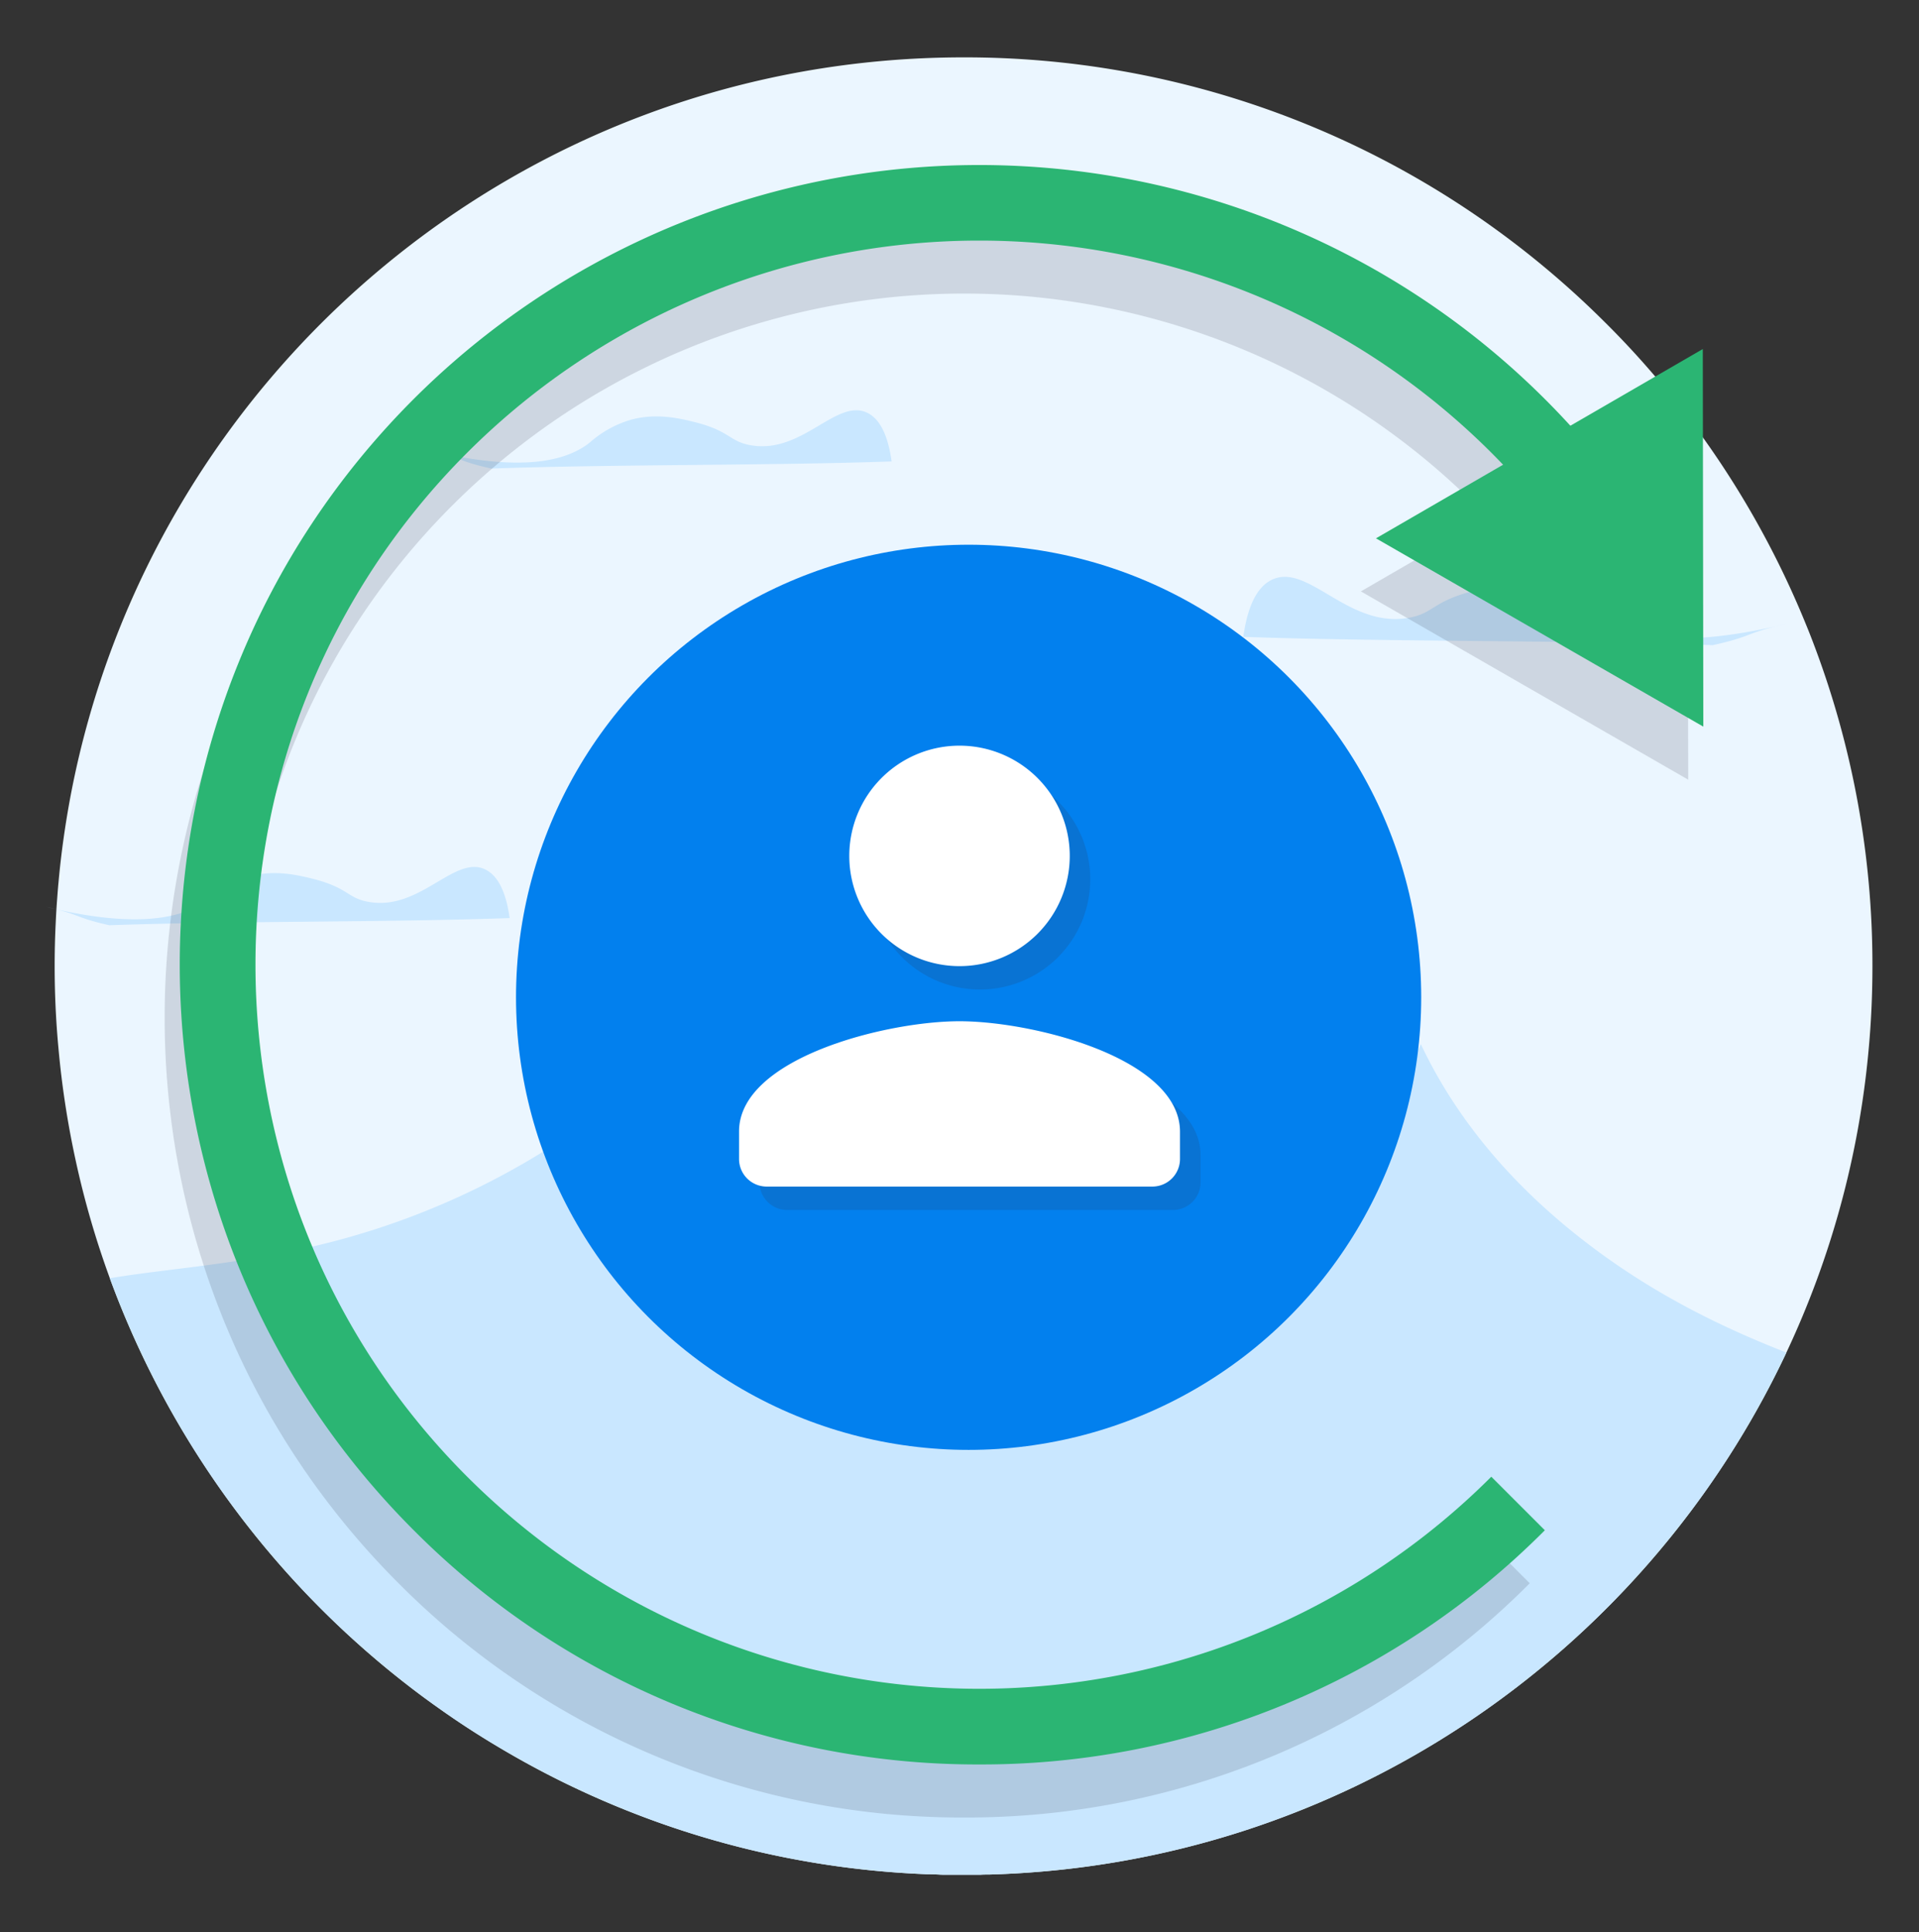 <svg xmlns="http://www.w3.org/2000/svg" viewBox="0 0 517.19 520.77"><rect x="0" y="0" width="517.19" height="520.77" fill="#333333" stroke="none"/><defs><style>.cls-1{fill:#ebf6ff;}.cls-2{fill:#c9e7ff;}.cls-3{fill:#0280ee;}.cls-4{fill:none;}.cls-5,.cls-7{fill:#2f2e41;}.cls-5,.cls-6{opacity:0.16;isolation:isolate;}.cls-8{fill:#fff;}.cls-9{fill:#2bb573;}</style></defs><g id="Layer_1" data-name="Layer 1"><path class="cls-1" d="M504.64,260.38c0,7.72-.35,15.37-1.06,22.9a243,243,0,0,1-22.13,81.26c-38.22,81.22-119.73,138-214.79,140.68-.83,0-1.65,0-2.48.06-1.49,0-3,0-4.47,0s-2.86,0-4.29,0c-.91,0-1.82,0-2.72-.07l-2.1-.07-.68,0a243.5,243.5,0,0,1-115.78-34.4q-8.1-4.82-15.76-10.26l-.83-.59c-.87-.61-1.74-1.25-2.6-1.87A246,246,0,0,1,29.6,344.51a241.21,241.21,0,0,1-9.26-32,244.66,244.66,0,0,1-4.61-30.26q-1-10.81-1-21.89,0-5.91.29-11.74.15-3.37.41-6.72c.1-1.34.2-2.68.33-4,.72-8,1.84-15.88,3.31-23.64C40.68,101.05,140.2,15.46,259.71,15.46A243.92,243.92,0,0,1,414.9,70.89q8.94,7.33,17.14,15.47,5.38,5.3,10.4,10.92a245.44,245.44,0,0,1,44.33,71.12h0c.66,1.6,1.3,3.22,1.91,4.84A244,244,0,0,1,504.64,260.38Z"/><path class="cls-2" d="M481.45,364.54c-38.22,81.22-119.73,138-214.79,140.68-.83,0-1.65,0-2.48.06-1.49,0-3,0-4.47,0s-2.86,0-4.29,0c-.91,0-1.82,0-2.72-.07l-2.1-.07-.68,0a243.5,243.5,0,0,1-115.78-34.4q-8.1-4.82-15.76-10.26l-.83-.59c-.87-.61-1.74-1.25-2.6-1.87A246,246,0,0,1,29.6,344.51c14.49-2.44,31.74-3.49,51.49-7.84a206.58,206.58,0,0,0,73.25-31.45c2.71,4.94,16.82,28.93,58.49,40.87a184.56,184.56,0,0,0,62.93,5.59c49.3-4.6,91.33-32.58,107.17-70.27,6.37,13.49,18.69,33.5,44.23,53.21C445.58,348.84,464.28,357.82,481.45,364.54Z"/><path class="cls-2" d="M29.49,249.37c32-1.15,75.9-.77,107.86-1.93-1.23-8.86-4.13-12-6.76-13.2-8.33-3.68-17.52,11.44-31.43,8.8-5.6-1.06-5.33-3.74-14.62-6.13-4-1-10.24-2.56-17.13-.78a29,29,0,0,0-11.48,6.28c-6.08,4.78-18,8.19-43.38,2.05C22.19,246.61,19.84,247.22,29.49,249.37Z"/><path class="cls-2" d="M132.43,126.29c32-1.16,75.91-.78,107.87-1.93-1.23-8.86-4.13-12-6.76-13.2-8.33-3.68-17.52,11.44-31.43,8.8-5.6-1.06-5.33-3.74-14.62-6.13-4-1-10.24-2.56-17.13-.79a29,29,0,0,0-11.48,6.29c-6.08,4.78-17.95,8.19-43.38,2C125.14,123.52,122.79,124.14,132.43,126.29Z"/><path class="cls-2" d="M461.58,173.89c-37.48-1.35-89-.9-126.5-2.25,1.45-10.39,4.85-14.13,7.93-15.49,9.77-4.31,20.55,13.42,36.86,10.32,6.57-1.24,6.25-4.38,17.15-7.19,4.64-1.19,12-3,20.09-.92a34.08,34.08,0,0,1,13.46,7.38c7.13,5.6,21.05,9.6,50.88,2.39C470.14,170.65,472.89,171.37,461.58,173.89Z"/><circle class="cls-3" cx="261.05" cy="268.79" r="121.98"/><rect class="cls-4" x="73.42" y="72.33" width="381.41" height="381.41"/><path class="cls-5" d="M264.12,266.69A29.71,29.71,0,1,0,234.41,237,29.7,29.7,0,0,0,264.12,266.69Zm0,14.86c-19.83,0-59.42,9.95-59.42,29.71v7.42a7.45,7.45,0,0,0,7.43,7.43h104a7.45,7.45,0,0,0,7.43-7.43v-7.42C323.54,291.5,284,281.55,264.12,281.55Z"/><g class="cls-6"><path class="cls-7" d="M259.85,489.86a214.13,214.13,0,0,1-152.43-63.14c-84.06-84.05-84.06-220.82,0-304.87a215.57,215.57,0,0,1,304.86,0A218.34,218.34,0,0,1,428,139.36l-15.9,12.8a198,198,0,0,0-14.25-15.88,195.17,195.17,0,0,0-276,0c-76.09,76.1-76.09,199.91,0,276a195.14,195.14,0,0,0,276,0l14.43,14.44A214.13,214.13,0,0,1,259.85,489.86Z"/><polygon class="cls-7" points="366.77 159.39 454.99 210.14 454.85 108.37 366.77 159.39"/></g><path class="cls-8" d="M258.59,260.39a29.71,29.71,0,1,0-29.7-29.71A29.7,29.7,0,0,0,258.59,260.39Zm0,14.85c-19.83,0-59.41,9.95-59.41,29.71v7.43a7.44,7.44,0,0,0,7.42,7.42h104a7.44,7.44,0,0,0,7.42-7.42V305C318,285.19,278.43,275.24,258.59,275.24Z"/><path class="cls-9" d="M263.92,475.55a214.13,214.13,0,0,1-152.43-63.14c-84.06-84.05-84.06-220.81,0-304.86a215.73,215.73,0,0,1,320.58,17.51l-15.9,12.79A199.55,199.55,0,0,0,401.92,122a195.17,195.17,0,0,0-276,0c-76.09,76.09-76.09,199.91,0,276a195.17,195.17,0,0,0,276,0l14.43,14.43A214.13,214.13,0,0,1,263.92,475.55Z"/><polygon class="cls-9" points="370.84 145.09 459.06 195.84 458.92 94.07 370.84 145.09"/></g></svg>
